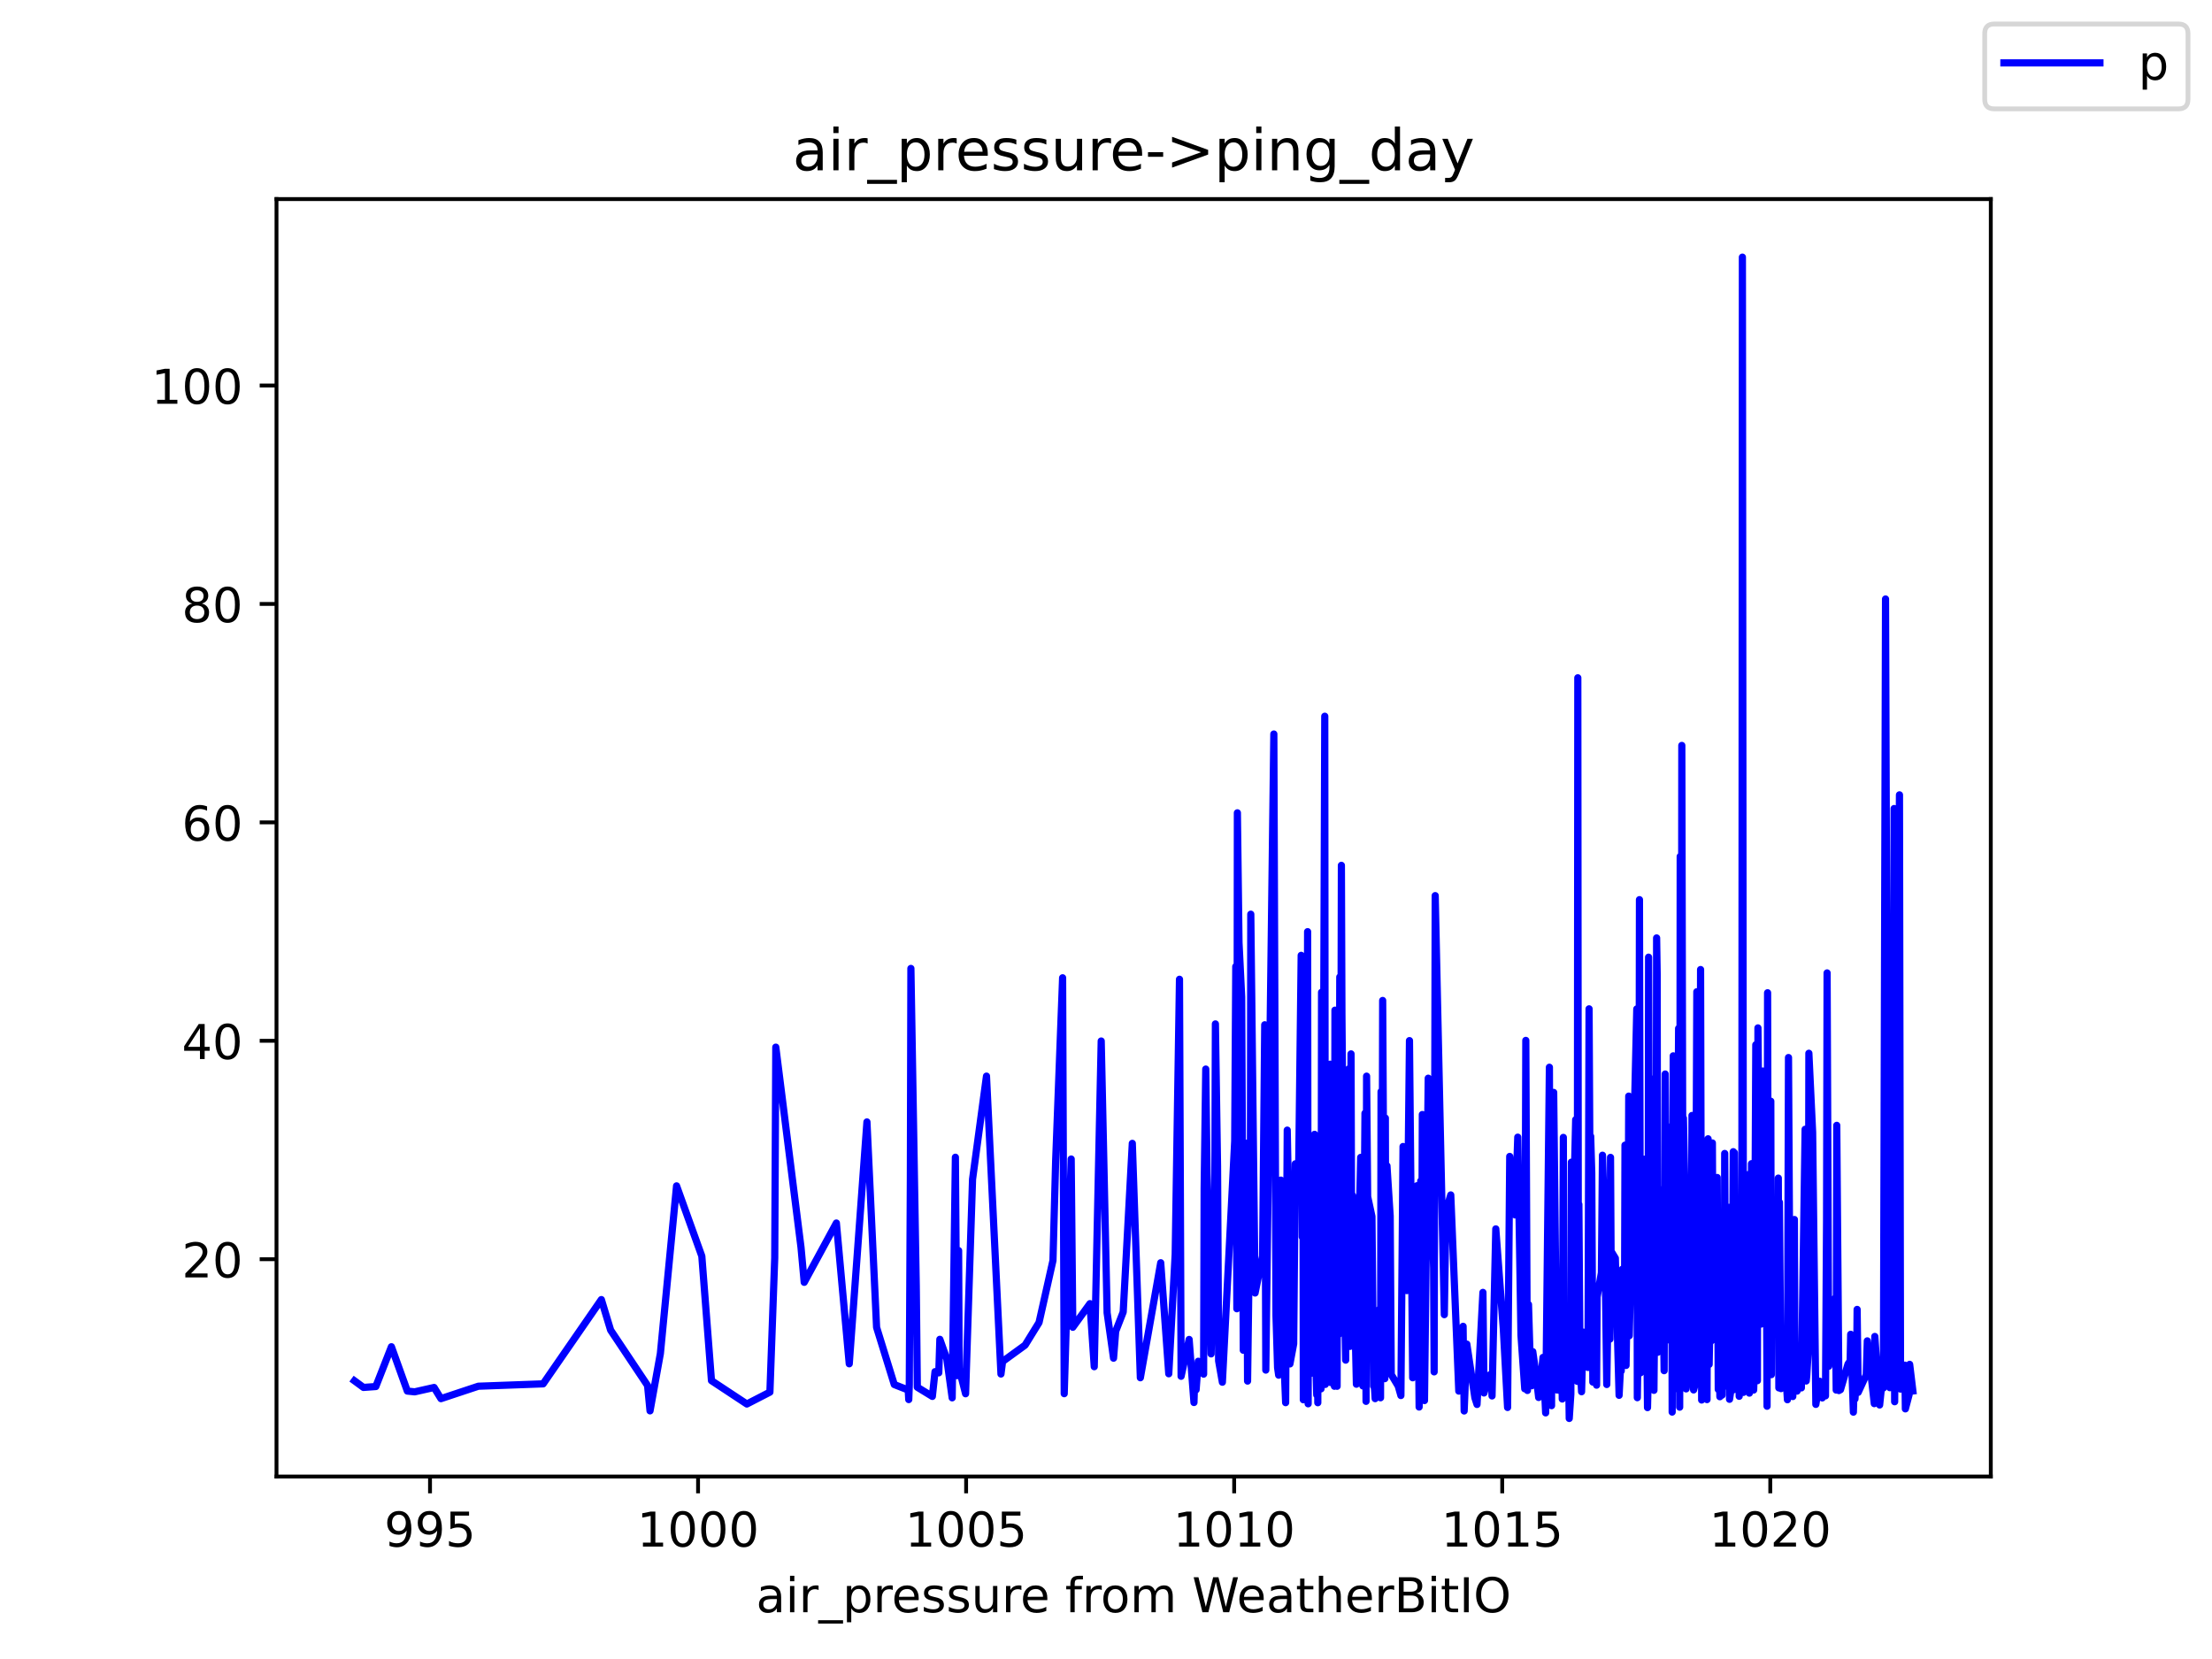 <?xml version="1.0" encoding="utf-8" standalone="no"?>
<!DOCTYPE svg PUBLIC "-//W3C//DTD SVG 1.1//EN"
  "http://www.w3.org/Graphics/SVG/1.1/DTD/svg11.dtd">
<!-- Created with matplotlib (https://matplotlib.org/) -->
<svg height="345.6pt" version="1.1" viewBox="0 0 460.8 345.6" width="460.8pt" xmlns="http://www.w3.org/2000/svg" xmlns:xlink="http://www.w3.org/1999/xlink">
 <defs>
  <style type="text/css">*{stroke-linecap:butt;stroke-linejoin:round;}</style>
 </defs>
 <g id="figure_1">
  <g id="patch_1">
   <path d="M 0 345.6 
L 460.8 345.6 
L 460.8 0 
L 0 0 
z
" style="fill:#ffffff;"/>
  </g>
  <g id="axes_1">
   <g id="patch_2">
    <path d="M 57.6 307.584 
L 414.72 307.584 
L 414.72 41.472 
L 57.6 41.472 
z
" style="fill:#ffffff;"/>
   </g>
   <g id="matplotlib.axis_1">
    <g id="xtick_1">
     <g id="line2d_1">
      <defs>
       <path d="M 0 0 
L 0 3.5 
" id="m43bdceee87" style="stroke:#000000;stroke-width:0.8;"/>
      </defs>
      <g>
       <use style="stroke:#000000;stroke-width:0.8;" x="89.58" xlink:href="#m43bdceee87" y="307.584"/>
      </g>
     </g>
     <g id="text_1">
      <!-- 995 -->
      <g transform="translate(80.036 322.182)scale(0.1 -0.1)">
       <defs>
        <path d="M 10.984 1.516 
L 10.984 10.5 
Q 14.703 8.734 18.5 7.812 
Q 22.312 6.891 25.984 6.891 
Q 35.75 6.891 40.891 13.453 
Q 46.047 20.016 46.781 33.406 
Q 43.953 29.203 39.594 26.953 
Q 35.25 24.703 29.984 24.703 
Q 19.047 24.703 12.672 31.312 
Q 6.297 37.938 6.297 49.422 
Q 6.297 60.641 12.938 67.422 
Q 19.578 74.219 30.609 74.219 
Q 43.266 74.219 49.922 64.516 
Q 56.594 54.828 56.594 36.375 
Q 56.594 19.141 48.406 8.859 
Q 40.234 -1.422 26.422 -1.422 
Q 22.703 -1.422 18.891 -0.688 
Q 15.094 0.047 10.984 1.516 
z
M 30.609 32.422 
Q 37.25 32.422 41.125 36.953 
Q 45.016 41.5 45.016 49.422 
Q 45.016 57.281 41.125 61.844 
Q 37.25 66.406 30.609 66.406 
Q 23.969 66.406 20.094 61.844 
Q 16.219 57.281 16.219 49.422 
Q 16.219 41.5 20.094 36.953 
Q 23.969 32.422 30.609 32.422 
z
" id="DejaVuSans-57"/>
        <path d="M 10.797 72.906 
L 49.516 72.906 
L 49.516 64.594 
L 19.828 64.594 
L 19.828 46.734 
Q 21.969 47.469 24.109 47.828 
Q 26.266 48.188 28.422 48.188 
Q 40.625 48.188 47.75 41.5 
Q 54.891 34.812 54.891 23.391 
Q 54.891 11.625 47.562 5.094 
Q 40.234 -1.422 26.906 -1.422 
Q 22.312 -1.422 17.547 -0.641 
Q 12.797 0.141 7.719 1.703 
L 7.719 11.625 
Q 12.109 9.234 16.797 8.062 
Q 21.484 6.891 26.703 6.891 
Q 35.156 6.891 40.078 11.328 
Q 45.016 15.766 45.016 23.391 
Q 45.016 31 40.078 35.438 
Q 35.156 39.891 26.703 39.891 
Q 22.75 39.891 18.812 39.016 
Q 14.891 38.141 10.797 36.281 
z
" id="DejaVuSans-53"/>
       </defs>
       <use xlink:href="#DejaVuSans-57"/>
       <use x="63.623" xlink:href="#DejaVuSans-57"/>
       <use x="127.246" xlink:href="#DejaVuSans-53"/>
      </g>
     </g>
    </g>
    <g id="xtick_2">
     <g id="line2d_2">
      <g>
       <use style="stroke:#000000;stroke-width:0.8;" x="145.42" xlink:href="#m43bdceee87" y="307.584"/>
      </g>
     </g>
     <g id="text_2">
      <!-- 1000 -->
      <g transform="translate(132.695 322.182)scale(0.1 -0.1)">
       <defs>
        <path d="M 12.406 8.297 
L 28.516 8.297 
L 28.516 63.922 
L 10.984 60.406 
L 10.984 69.391 
L 28.422 72.906 
L 38.281 72.906 
L 38.281 8.297 
L 54.391 8.297 
L 54.391 0 
L 12.406 0 
z
" id="DejaVuSans-49"/>
        <path d="M 31.781 66.406 
Q 24.172 66.406 20.328 58.906 
Q 16.5 51.422 16.5 36.375 
Q 16.5 21.391 20.328 13.891 
Q 24.172 6.391 31.781 6.391 
Q 39.453 6.391 43.281 13.891 
Q 47.125 21.391 47.125 36.375 
Q 47.125 51.422 43.281 58.906 
Q 39.453 66.406 31.781 66.406 
z
M 31.781 74.219 
Q 44.047 74.219 50.516 64.516 
Q 56.984 54.828 56.984 36.375 
Q 56.984 17.969 50.516 8.266 
Q 44.047 -1.422 31.781 -1.422 
Q 19.531 -1.422 13.062 8.266 
Q 6.594 17.969 6.594 36.375 
Q 6.594 54.828 13.062 64.516 
Q 19.531 74.219 31.781 74.219 
z
" id="DejaVuSans-48"/>
       </defs>
       <use xlink:href="#DejaVuSans-49"/>
       <use x="63.623" xlink:href="#DejaVuSans-48"/>
       <use x="127.246" xlink:href="#DejaVuSans-48"/>
       <use x="190.869" xlink:href="#DejaVuSans-48"/>
      </g>
     </g>
    </g>
    <g id="xtick_3">
     <g id="line2d_3">
      <g>
       <use style="stroke:#000000;stroke-width:0.8;" x="201.26" xlink:href="#m43bdceee87" y="307.584"/>
      </g>
     </g>
     <g id="text_3">
      <!-- 1005 -->
      <g transform="translate(188.535 322.182)scale(0.1 -0.1)">
       <use xlink:href="#DejaVuSans-49"/>
       <use x="63.623" xlink:href="#DejaVuSans-48"/>
       <use x="127.246" xlink:href="#DejaVuSans-48"/>
       <use x="190.869" xlink:href="#DejaVuSans-53"/>
      </g>
     </g>
    </g>
    <g id="xtick_4">
     <g id="line2d_4">
      <g>
       <use style="stroke:#000000;stroke-width:0.8;" x="257.1" xlink:href="#m43bdceee87" y="307.584"/>
      </g>
     </g>
     <g id="text_4">
      <!-- 1010 -->
      <g transform="translate(244.375 322.182)scale(0.1 -0.1)">
       <use xlink:href="#DejaVuSans-49"/>
       <use x="63.623" xlink:href="#DejaVuSans-48"/>
       <use x="127.246" xlink:href="#DejaVuSans-49"/>
       <use x="190.869" xlink:href="#DejaVuSans-48"/>
      </g>
     </g>
    </g>
    <g id="xtick_5">
     <g id="line2d_5">
      <g>
       <use style="stroke:#000000;stroke-width:0.8;" x="312.94" xlink:href="#m43bdceee87" y="307.584"/>
      </g>
     </g>
     <g id="text_5">
      <!-- 1015 -->
      <g transform="translate(300.215 322.182)scale(0.1 -0.1)">
       <use xlink:href="#DejaVuSans-49"/>
       <use x="63.623" xlink:href="#DejaVuSans-48"/>
       <use x="127.246" xlink:href="#DejaVuSans-49"/>
       <use x="190.869" xlink:href="#DejaVuSans-53"/>
      </g>
     </g>
    </g>
    <g id="xtick_6">
     <g id="line2d_6">
      <g>
       <use style="stroke:#000000;stroke-width:0.8;" x="368.78" xlink:href="#m43bdceee87" y="307.584"/>
      </g>
     </g>
     <g id="text_6">
      <!-- 1020 -->
      <g transform="translate(356.055 322.182)scale(0.1 -0.1)">
       <defs>
        <path d="M 19.188 8.297 
L 53.609 8.297 
L 53.609 0 
L 7.328 0 
L 7.328 8.297 
Q 12.938 14.109 22.625 23.891 
Q 32.328 33.688 34.812 36.531 
Q 39.547 41.844 41.422 45.531 
Q 43.312 49.219 43.312 52.781 
Q 43.312 58.594 39.234 62.25 
Q 35.156 65.922 28.609 65.922 
Q 23.969 65.922 18.812 64.312 
Q 13.672 62.703 7.812 59.422 
L 7.812 69.391 
Q 13.766 71.781 18.938 73 
Q 24.125 74.219 28.422 74.219 
Q 39.75 74.219 46.484 68.547 
Q 53.219 62.891 53.219 53.422 
Q 53.219 48.922 51.531 44.891 
Q 49.859 40.875 45.406 35.406 
Q 44.188 33.984 37.641 27.219 
Q 31.109 20.453 19.188 8.297 
z
" id="DejaVuSans-50"/>
       </defs>
       <use xlink:href="#DejaVuSans-49"/>
       <use x="63.623" xlink:href="#DejaVuSans-48"/>
       <use x="127.246" xlink:href="#DejaVuSans-50"/>
       <use x="190.869" xlink:href="#DejaVuSans-48"/>
      </g>
     </g>
    </g>
    <g id="text_7">
     <!-- air_pressure from WeatherBitIO -->
     <g transform="translate(157.507 335.861)scale(0.1 -0.1)">
      <defs>
       <path d="M 34.281 27.484 
Q 23.391 27.484 19.188 25 
Q 14.984 22.516 14.984 16.5 
Q 14.984 11.719 18.141 8.906 
Q 21.297 6.109 26.703 6.109 
Q 34.188 6.109 38.703 11.406 
Q 43.219 16.703 43.219 25.484 
L 43.219 27.484 
z
M 52.203 31.203 
L 52.203 0 
L 43.219 0 
L 43.219 8.297 
Q 40.141 3.328 35.547 0.953 
Q 30.953 -1.422 24.312 -1.422 
Q 15.922 -1.422 10.953 3.297 
Q 6 8.016 6 15.922 
Q 6 25.141 12.172 29.828 
Q 18.359 34.516 30.609 34.516 
L 43.219 34.516 
L 43.219 35.406 
Q 43.219 41.609 39.141 45 
Q 35.062 48.391 27.688 48.391 
Q 23 48.391 18.547 47.266 
Q 14.109 46.141 10.016 43.891 
L 10.016 52.203 
Q 14.938 54.109 19.578 55.047 
Q 24.219 56 28.609 56 
Q 40.484 56 46.344 49.844 
Q 52.203 43.703 52.203 31.203 
z
" id="DejaVuSans-97"/>
       <path d="M 9.422 54.688 
L 18.406 54.688 
L 18.406 0 
L 9.422 0 
z
M 9.422 75.984 
L 18.406 75.984 
L 18.406 64.594 
L 9.422 64.594 
z
" id="DejaVuSans-105"/>
       <path d="M 41.109 46.297 
Q 39.594 47.172 37.812 47.578 
Q 36.031 48 33.891 48 
Q 26.266 48 22.188 43.047 
Q 18.109 38.094 18.109 28.812 
L 18.109 0 
L 9.078 0 
L 9.078 54.688 
L 18.109 54.688 
L 18.109 46.188 
Q 20.953 51.172 25.484 53.578 
Q 30.031 56 36.531 56 
Q 37.453 56 38.578 55.875 
Q 39.703 55.766 41.062 55.516 
z
" id="DejaVuSans-114"/>
       <path d="M 50.984 -16.609 
L 50.984 -23.578 
L -0.984 -23.578 
L -0.984 -16.609 
z
" id="DejaVuSans-95"/>
       <path d="M 18.109 8.203 
L 18.109 -20.797 
L 9.078 -20.797 
L 9.078 54.688 
L 18.109 54.688 
L 18.109 46.391 
Q 20.953 51.266 25.266 53.625 
Q 29.594 56 35.594 56 
Q 45.562 56 51.781 48.094 
Q 58.016 40.188 58.016 27.297 
Q 58.016 14.406 51.781 6.484 
Q 45.562 -1.422 35.594 -1.422 
Q 29.594 -1.422 25.266 0.953 
Q 20.953 3.328 18.109 8.203 
z
M 48.688 27.297 
Q 48.688 37.203 44.609 42.844 
Q 40.531 48.484 33.406 48.484 
Q 26.266 48.484 22.188 42.844 
Q 18.109 37.203 18.109 27.297 
Q 18.109 17.391 22.188 11.75 
Q 26.266 6.109 33.406 6.109 
Q 40.531 6.109 44.609 11.75 
Q 48.688 17.391 48.688 27.297 
z
" id="DejaVuSans-112"/>
       <path d="M 56.203 29.594 
L 56.203 25.203 
L 14.891 25.203 
Q 15.484 15.922 20.484 11.062 
Q 25.484 6.203 34.422 6.203 
Q 39.594 6.203 44.453 7.469 
Q 49.312 8.734 54.109 11.281 
L 54.109 2.781 
Q 49.266 0.734 44.188 -0.344 
Q 39.109 -1.422 33.891 -1.422 
Q 20.797 -1.422 13.156 6.188 
Q 5.516 13.812 5.516 26.812 
Q 5.516 40.234 12.766 48.109 
Q 20.016 56 32.328 56 
Q 43.359 56 49.781 48.891 
Q 56.203 41.797 56.203 29.594 
z
M 47.219 32.234 
Q 47.125 39.594 43.094 43.984 
Q 39.062 48.391 32.422 48.391 
Q 24.906 48.391 20.391 44.141 
Q 15.875 39.891 15.188 32.172 
z
" id="DejaVuSans-101"/>
       <path d="M 44.281 53.078 
L 44.281 44.578 
Q 40.484 46.531 36.375 47.5 
Q 32.281 48.484 27.875 48.484 
Q 21.188 48.484 17.844 46.438 
Q 14.5 44.391 14.5 40.281 
Q 14.5 37.156 16.891 35.375 
Q 19.281 33.594 26.516 31.984 
L 29.594 31.297 
Q 39.156 29.25 43.188 25.516 
Q 47.219 21.781 47.219 15.094 
Q 47.219 7.469 41.188 3.016 
Q 35.156 -1.422 24.609 -1.422 
Q 20.219 -1.422 15.453 -0.562 
Q 10.688 0.297 5.422 2 
L 5.422 11.281 
Q 10.406 8.688 15.234 7.391 
Q 20.062 6.109 24.812 6.109 
Q 31.156 6.109 34.562 8.281 
Q 37.984 10.453 37.984 14.406 
Q 37.984 18.062 35.516 20.016 
Q 33.062 21.969 24.703 23.781 
L 21.578 24.516 
Q 13.234 26.266 9.516 29.906 
Q 5.812 33.547 5.812 39.891 
Q 5.812 47.609 11.281 51.797 
Q 16.75 56 26.812 56 
Q 31.781 56 36.172 55.266 
Q 40.578 54.547 44.281 53.078 
z
" id="DejaVuSans-115"/>
       <path d="M 8.5 21.578 
L 8.5 54.688 
L 17.484 54.688 
L 17.484 21.922 
Q 17.484 14.156 20.5 10.266 
Q 23.531 6.391 29.594 6.391 
Q 36.859 6.391 41.078 11.031 
Q 45.312 15.672 45.312 23.688 
L 45.312 54.688 
L 54.297 54.688 
L 54.297 0 
L 45.312 0 
L 45.312 8.406 
Q 42.047 3.422 37.719 1 
Q 33.406 -1.422 27.688 -1.422 
Q 18.266 -1.422 13.375 4.438 
Q 8.5 10.297 8.5 21.578 
z
M 31.109 56 
z
" id="DejaVuSans-117"/>
       <path id="DejaVuSans-32"/>
       <path d="M 37.109 75.984 
L 37.109 68.5 
L 28.516 68.5 
Q 23.688 68.5 21.797 66.547 
Q 19.922 64.594 19.922 59.516 
L 19.922 54.688 
L 34.719 54.688 
L 34.719 47.703 
L 19.922 47.703 
L 19.922 0 
L 10.891 0 
L 10.891 47.703 
L 2.297 47.703 
L 2.297 54.688 
L 10.891 54.688 
L 10.891 58.5 
Q 10.891 67.625 15.141 71.797 
Q 19.391 75.984 28.609 75.984 
z
" id="DejaVuSans-102"/>
       <path d="M 30.609 48.391 
Q 23.391 48.391 19.188 42.75 
Q 14.984 37.109 14.984 27.297 
Q 14.984 17.484 19.156 11.844 
Q 23.344 6.203 30.609 6.203 
Q 37.797 6.203 41.984 11.859 
Q 46.188 17.531 46.188 27.297 
Q 46.188 37.016 41.984 42.703 
Q 37.797 48.391 30.609 48.391 
z
M 30.609 56 
Q 42.328 56 49.016 48.375 
Q 55.719 40.766 55.719 27.297 
Q 55.719 13.875 49.016 6.219 
Q 42.328 -1.422 30.609 -1.422 
Q 18.844 -1.422 12.172 6.219 
Q 5.516 13.875 5.516 27.297 
Q 5.516 40.766 12.172 48.375 
Q 18.844 56 30.609 56 
z
" id="DejaVuSans-111"/>
       <path d="M 52 44.188 
Q 55.375 50.25 60.062 53.125 
Q 64.75 56 71.094 56 
Q 79.641 56 84.281 50.016 
Q 88.922 44.047 88.922 33.016 
L 88.922 0 
L 79.891 0 
L 79.891 32.719 
Q 79.891 40.578 77.094 44.375 
Q 74.312 48.188 68.609 48.188 
Q 61.625 48.188 57.562 43.547 
Q 53.516 38.922 53.516 30.906 
L 53.516 0 
L 44.484 0 
L 44.484 32.719 
Q 44.484 40.625 41.703 44.406 
Q 38.922 48.188 33.109 48.188 
Q 26.219 48.188 22.156 43.531 
Q 18.109 38.875 18.109 30.906 
L 18.109 0 
L 9.078 0 
L 9.078 54.688 
L 18.109 54.688 
L 18.109 46.188 
Q 21.188 51.219 25.484 53.609 
Q 29.781 56 35.688 56 
Q 41.656 56 45.828 52.969 
Q 50 49.953 52 44.188 
z
" id="DejaVuSans-109"/>
       <path d="M 3.328 72.906 
L 13.281 72.906 
L 28.609 11.281 
L 43.891 72.906 
L 54.984 72.906 
L 70.312 11.281 
L 85.594 72.906 
L 95.609 72.906 
L 77.297 0 
L 64.891 0 
L 49.516 63.281 
L 33.984 0 
L 21.578 0 
z
" id="DejaVuSans-87"/>
       <path d="M 18.312 70.219 
L 18.312 54.688 
L 36.812 54.688 
L 36.812 47.703 
L 18.312 47.703 
L 18.312 18.016 
Q 18.312 11.328 20.141 9.422 
Q 21.969 7.516 27.594 7.516 
L 36.812 7.516 
L 36.812 0 
L 27.594 0 
Q 17.188 0 13.234 3.875 
Q 9.281 7.766 9.281 18.016 
L 9.281 47.703 
L 2.688 47.703 
L 2.688 54.688 
L 9.281 54.688 
L 9.281 70.219 
z
" id="DejaVuSans-116"/>
       <path d="M 54.891 33.016 
L 54.891 0 
L 45.906 0 
L 45.906 32.719 
Q 45.906 40.484 42.875 44.328 
Q 39.844 48.188 33.797 48.188 
Q 26.516 48.188 22.312 43.547 
Q 18.109 38.922 18.109 30.906 
L 18.109 0 
L 9.078 0 
L 9.078 75.984 
L 18.109 75.984 
L 18.109 46.188 
Q 21.344 51.125 25.703 53.562 
Q 30.078 56 35.797 56 
Q 45.219 56 50.047 50.172 
Q 54.891 44.344 54.891 33.016 
z
" id="DejaVuSans-104"/>
       <path d="M 19.672 34.812 
L 19.672 8.109 
L 35.5 8.109 
Q 43.453 8.109 47.281 11.406 
Q 51.125 14.703 51.125 21.484 
Q 51.125 28.328 47.281 31.562 
Q 43.453 34.812 35.5 34.812 
z
M 19.672 64.797 
L 19.672 42.828 
L 34.281 42.828 
Q 41.5 42.828 45.031 45.531 
Q 48.578 48.25 48.578 53.812 
Q 48.578 59.328 45.031 62.062 
Q 41.5 64.797 34.281 64.797 
z
M 9.812 72.906 
L 35.016 72.906 
Q 46.297 72.906 52.391 68.219 
Q 58.5 63.531 58.5 54.891 
Q 58.5 48.188 55.375 44.234 
Q 52.25 40.281 46.188 39.312 
Q 53.469 37.75 57.5 32.781 
Q 61.531 27.828 61.531 20.406 
Q 61.531 10.641 54.891 5.312 
Q 48.25 0 35.984 0 
L 9.812 0 
z
" id="DejaVuSans-66"/>
       <path d="M 9.812 72.906 
L 19.672 72.906 
L 19.672 0 
L 9.812 0 
z
" id="DejaVuSans-73"/>
       <path d="M 39.406 66.219 
Q 28.656 66.219 22.328 58.203 
Q 16.016 50.203 16.016 36.375 
Q 16.016 22.609 22.328 14.594 
Q 28.656 6.594 39.406 6.594 
Q 50.141 6.594 56.422 14.594 
Q 62.703 22.609 62.703 36.375 
Q 62.703 50.203 56.422 58.203 
Q 50.141 66.219 39.406 66.219 
z
M 39.406 74.219 
Q 54.734 74.219 63.906 63.938 
Q 73.094 53.656 73.094 36.375 
Q 73.094 19.141 63.906 8.859 
Q 54.734 -1.422 39.406 -1.422 
Q 24.031 -1.422 14.812 8.828 
Q 5.609 19.094 5.609 36.375 
Q 5.609 53.656 14.812 63.938 
Q 24.031 74.219 39.406 74.219 
z
" id="DejaVuSans-79"/>
      </defs>
      <use xlink:href="#DejaVuSans-97"/>
      <use x="61.279" xlink:href="#DejaVuSans-105"/>
      <use x="89.062" xlink:href="#DejaVuSans-114"/>
      <use x="130.176" xlink:href="#DejaVuSans-95"/>
      <use x="180.176" xlink:href="#DejaVuSans-112"/>
      <use x="243.652" xlink:href="#DejaVuSans-114"/>
      <use x="282.516" xlink:href="#DejaVuSans-101"/>
      <use x="344.039" xlink:href="#DejaVuSans-115"/>
      <use x="396.139" xlink:href="#DejaVuSans-115"/>
      <use x="448.238" xlink:href="#DejaVuSans-117"/>
      <use x="511.617" xlink:href="#DejaVuSans-114"/>
      <use x="550.48" xlink:href="#DejaVuSans-101"/>
      <use x="612.004" xlink:href="#DejaVuSans-32"/>
      <use x="643.791" xlink:href="#DejaVuSans-102"/>
      <use x="678.996" xlink:href="#DejaVuSans-114"/>
      <use x="717.859" xlink:href="#DejaVuSans-111"/>
      <use x="779.041" xlink:href="#DejaVuSans-109"/>
      <use x="876.453" xlink:href="#DejaVuSans-32"/>
      <use x="908.24" xlink:href="#DejaVuSans-87"/>
      <use x="1001.242" xlink:href="#DejaVuSans-101"/>
      <use x="1062.766" xlink:href="#DejaVuSans-97"/>
      <use x="1124.045" xlink:href="#DejaVuSans-116"/>
      <use x="1163.254" xlink:href="#DejaVuSans-104"/>
      <use x="1226.633" xlink:href="#DejaVuSans-101"/>
      <use x="1288.156" xlink:href="#DejaVuSans-114"/>
      <use x="1329.27" xlink:href="#DejaVuSans-66"/>
      <use x="1397.873" xlink:href="#DejaVuSans-105"/>
      <use x="1425.656" xlink:href="#DejaVuSans-116"/>
      <use x="1464.865" xlink:href="#DejaVuSans-73"/>
      <use x="1494.357" xlink:href="#DejaVuSans-79"/>
     </g>
    </g>
   </g>
   <g id="matplotlib.axis_2">
    <g id="ytick_1">
     <g id="line2d_7">
      <defs>
       <path d="M 0 0 
L -3.5 0 
" id="m31ffa8f959" style="stroke:#000000;stroke-width:0.8;"/>
      </defs>
      <g>
       <use style="stroke:#000000;stroke-width:0.8;" x="57.6" xlink:href="#m31ffa8f959" y="262.314"/>
      </g>
     </g>
     <g id="text_8">
      <!-- 20 -->
      <g transform="translate(37.875 266.113)scale(0.1 -0.1)">
       <use xlink:href="#DejaVuSans-50"/>
       <use x="63.623" xlink:href="#DejaVuSans-48"/>
      </g>
     </g>
    </g>
    <g id="ytick_2">
     <g id="line2d_8">
      <g>
       <use style="stroke:#000000;stroke-width:0.8;" x="57.6" xlink:href="#m31ffa8f959" y="216.814"/>
      </g>
     </g>
     <g id="text_9">
      <!-- 40 -->
      <g transform="translate(37.875 220.613)scale(0.1 -0.1)">
       <defs>
        <path d="M 37.797 64.312 
L 12.891 25.391 
L 37.797 25.391 
z
M 35.203 72.906 
L 47.609 72.906 
L 47.609 25.391 
L 58.016 25.391 
L 58.016 17.188 
L 47.609 17.188 
L 47.609 0 
L 37.797 0 
L 37.797 17.188 
L 4.891 17.188 
L 4.891 26.703 
z
" id="DejaVuSans-52"/>
       </defs>
       <use xlink:href="#DejaVuSans-52"/>
       <use x="63.623" xlink:href="#DejaVuSans-48"/>
      </g>
     </g>
    </g>
    <g id="ytick_3">
     <g id="line2d_9">
      <g>
       <use style="stroke:#000000;stroke-width:0.8;" x="57.6" xlink:href="#m31ffa8f959" y="171.313"/>
      </g>
     </g>
     <g id="text_10">
      <!-- 60 -->
      <g transform="translate(37.875 175.113)scale(0.1 -0.1)">
       <defs>
        <path d="M 33.016 40.375 
Q 26.375 40.375 22.484 35.828 
Q 18.609 31.297 18.609 23.391 
Q 18.609 15.531 22.484 10.953 
Q 26.375 6.391 33.016 6.391 
Q 39.656 6.391 43.531 10.953 
Q 47.406 15.531 47.406 23.391 
Q 47.406 31.297 43.531 35.828 
Q 39.656 40.375 33.016 40.375 
z
M 52.594 71.297 
L 52.594 62.312 
Q 48.875 64.062 45.094 64.984 
Q 41.312 65.922 37.594 65.922 
Q 27.828 65.922 22.672 59.328 
Q 17.531 52.734 16.797 39.406 
Q 19.672 43.656 24.016 45.922 
Q 28.375 48.188 33.594 48.188 
Q 44.578 48.188 50.953 41.516 
Q 57.328 34.859 57.328 23.391 
Q 57.328 12.156 50.688 5.359 
Q 44.047 -1.422 33.016 -1.422 
Q 20.359 -1.422 13.672 8.266 
Q 6.984 17.969 6.984 36.375 
Q 6.984 53.656 15.188 63.938 
Q 23.391 74.219 37.203 74.219 
Q 40.922 74.219 44.703 73.484 
Q 48.484 72.75 52.594 71.297 
z
" id="DejaVuSans-54"/>
       </defs>
       <use xlink:href="#DejaVuSans-54"/>
       <use x="63.623" xlink:href="#DejaVuSans-48"/>
      </g>
     </g>
    </g>
    <g id="ytick_4">
     <g id="line2d_10">
      <g>
       <use style="stroke:#000000;stroke-width:0.8;" x="57.6" xlink:href="#m31ffa8f959" y="125.813"/>
      </g>
     </g>
     <g id="text_11">
      <!-- 80 -->
      <g transform="translate(37.875 129.612)scale(0.1 -0.1)">
       <defs>
        <path d="M 31.781 34.625 
Q 24.75 34.625 20.719 30.859 
Q 16.703 27.094 16.703 20.516 
Q 16.703 13.922 20.719 10.156 
Q 24.75 6.391 31.781 6.391 
Q 38.812 6.391 42.859 10.172 
Q 46.922 13.969 46.922 20.516 
Q 46.922 27.094 42.891 30.859 
Q 38.875 34.625 31.781 34.625 
z
M 21.922 38.812 
Q 15.578 40.375 12.031 44.719 
Q 8.5 49.078 8.5 55.328 
Q 8.5 64.062 14.719 69.141 
Q 20.953 74.219 31.781 74.219 
Q 42.672 74.219 48.875 69.141 
Q 55.078 64.062 55.078 55.328 
Q 55.078 49.078 51.531 44.719 
Q 48 40.375 41.703 38.812 
Q 48.828 37.156 52.797 32.312 
Q 56.781 27.484 56.781 20.516 
Q 56.781 9.906 50.312 4.234 
Q 43.844 -1.422 31.781 -1.422 
Q 19.734 -1.422 13.25 4.234 
Q 6.781 9.906 6.781 20.516 
Q 6.781 27.484 10.781 32.312 
Q 14.797 37.156 21.922 38.812 
z
M 18.312 54.391 
Q 18.312 48.734 21.844 45.562 
Q 25.391 42.391 31.781 42.391 
Q 38.141 42.391 41.719 45.562 
Q 45.312 48.734 45.312 54.391 
Q 45.312 60.062 41.719 63.234 
Q 38.141 66.406 31.781 66.406 
Q 25.391 66.406 21.844 63.234 
Q 18.312 60.062 18.312 54.391 
z
" id="DejaVuSans-56"/>
       </defs>
       <use xlink:href="#DejaVuSans-56"/>
       <use x="63.623" xlink:href="#DejaVuSans-48"/>
      </g>
     </g>
    </g>
    <g id="ytick_5">
     <g id="line2d_11">
      <g>
       <use style="stroke:#000000;stroke-width:0.8;" x="57.6" xlink:href="#m31ffa8f959" y="80.313"/>
      </g>
     </g>
     <g id="text_12">
      <!-- 100 -->
      <g transform="translate(31.512 84.112)scale(0.1 -0.1)">
       <use xlink:href="#DejaVuSans-49"/>
       <use x="63.623" xlink:href="#DejaVuSans-48"/>
       <use x="127.246" xlink:href="#DejaVuSans-48"/>
      </g>
     </g>
    </g>
   </g>
   <g id="line2d_12">
    <path clip-path="url(#p9a9dd5bb71)" d="M 73.833 287.639 
L 75.72 289.027 
L 78.289 288.84 
L 81.539 280.55 
L 84.856 289.787 
L 86.386 289.944 
L 90.428 289.036 
L 91.858 291.363 
L 99.653 288.774 
L 113.144 288.281 
L 125.273 270.727 
L 127.205 277.092 
L 134.899 288.627 
L 135.413 293.907 
L 137.569 281.959 
L 140.941 247.039 
L 146.202 261.681 
L 148.212 287.612 
L 155.583 292.48 
L 160.385 290.005 
L 161.39 262.029 
L 161.613 218.14 
L 166.862 259.836 
L 167.532 267.13 
L 174.233 254.779 
L 176.914 284.104 
L 180.599 233.719 
L 182.609 276.512 
L 186.295 288.426 
L 189.198 289.566 
L 189.31 291.555 
L 189.422 288.456 
L 189.645 245.524 
L 189.757 201.744 
L 190.874 267.881 
L 191.097 288.986 
L 194.224 290.899 
L 194.782 285.737 
L 195.564 285.985 
L 195.788 279.003 
L 197.239 283.096 
L 198.356 291.193 
L 199.026 241.077 
L 199.361 286.57 
L 199.696 260.517 
L 199.808 285.098 
L 201.148 290.346 
L 202.6 245.663 
L 205.504 224.176 
L 208.519 286.233 
L 208.854 283.631 
L 213.545 280.218 
L 216.448 275.509 
L 219.352 262.578 
L 219.911 241.846 
L 221.362 203.694 
L 221.697 290.328 
L 223.149 241.447 
L 223.484 276.496 
L 227.058 271.571 
L 227.952 284.709 
L 229.403 216.861 
L 230.632 273.484 
L 231.972 282.934 
L 232.419 277.329 
L 233.982 273.316 
L 235.881 238.181 
L 237.556 287.009 
L 241.8 263.053 
L 243.475 286.183 
L 244.815 261.242 
L 245.709 204.001 
L 246.044 286.706 
L 247.719 279.031 
L 248.724 292.169 
L 248.947 284.777 
L 249.171 289.507 
L 249.617 283.578 
L 250.734 286.258 
L 250.846 247.69 
L 251.181 222.708 
L 251.851 275.331 
L 252.186 277.304 
L 252.298 282.043 
L 253.08 244.373 
L 253.191 213.301 
L 253.638 243.049 
L 253.861 283.49 
L 254.643 287.942 
L 257.212 237.687 
L 257.435 201.337 
L 257.658 272.636 
L 257.77 169.325 
L 258.105 196.334 
L 258.664 207.645 
L 258.999 281.281 
L 259.222 240.995 
L 259.669 238.144 
L 259.892 287.705 
L 260.227 262.505 
L 260.339 242.191 
L 260.45 268.09 
L 260.562 190.444 
L 261.456 269.355 
L 263.019 261.663 
L 263.466 213.481 
L 263.689 285.414 
L 265.364 152.911 
L 265.811 274.076 
L 266.146 284.914 
L 266.37 286.472 
L 266.816 245.838 
L 267.598 286.734 
L 267.821 292.198 
L 268.156 235.425 
L 268.491 253.189 
L 268.715 284.129 
L 269.497 279.934 
L 269.832 242.448 
L 270.502 246.425 
L 271.06 199.018 
L 271.283 257.668 
L 271.395 215.694 
L 271.507 291.595 
L 271.618 269.605 
L 271.954 282.052 
L 272.289 246.141 
L 272.4 194.084 
L 272.512 292.437 
L 272.624 239.311 
L 273.182 286.072 
L 273.629 266.354 
L 273.852 236.301 
L 274.075 282.805 
L 274.299 290.588 
L 274.41 256.767 
L 274.522 292.212 
L 274.634 242.869 
L 275.192 289.325 
L 275.304 206.71 
L 275.527 276.055 
L 275.974 149.205 
L 276.086 288.399 
L 276.421 279.117 
L 276.644 232.033 
L 276.867 245.861 
L 277.091 221.691 
L 277.202 288.005 
L 277.649 285.938 
L 277.984 288.781 
L 278.096 210.439 
L 278.543 288.786 
L 278.654 245.16 
L 278.878 277.968 
L 279.101 203.528 
L 279.213 274.333 
L 279.436 180.266 
L 279.548 211.135 
L 279.995 265.328 
L 280.33 283.339 
L 280.441 227.554 
L 280.665 278.717 
L 280.776 277.827 
L 281 222.658 
L 281.223 280.48 
L 281.446 219.544 
L 281.558 256.385 
L 281.781 249.05 
L 281.893 258.585 
L 282.563 288.356 
L 282.675 276.594 
L 283.457 241.104 
L 283.903 288.713 
L 284.35 231.917 
L 284.573 291.925 
L 284.685 224.182 
L 284.908 249.283 
L 285.802 253.407 
L 286.137 288.763 
L 286.249 287.98 
L 286.472 291.361 
L 286.584 291.17 
L 286.807 290.449 
L 287.365 272.738 
L 287.589 291.181 
L 287.7 227.404 
L 287.924 255.239 
L 288.035 208.417 
L 288.482 287.2 
L 288.594 232.909 
L 288.706 283.699 
L 288.929 242.86 
L 289.599 253.323 
L 289.822 286.34 
L 291.274 288.745 
L 291.833 290.717 
L 292.279 238.838 
L 293.061 268.852 
L 293.619 216.777 
L 294.29 287.018 
L 295.071 258.612 
L 295.183 247.008 
L 295.63 293.111 
L 295.741 286.051 
L 295.965 246.02 
L 296.076 290.931 
L 296.3 232.174 
L 296.747 291.764 
L 297.528 224.61 
L 298.645 264.202 
L 298.757 285.785 
L 298.98 186.576 
L 300.879 273.866 
L 301.214 252.281 
L 302.219 248.928 
L 303.894 289.789 
L 304.229 286.113 
L 304.788 276.298 
L 305.011 293.93 
L 305.569 280.009 
L 307.244 291.181 
L 307.691 292.574 
L 308.92 269.23 
L 309.143 290.18 
L 309.59 288.563 
L 310.372 286.395 
L 310.707 287.205 
L 310.818 290.801 
L 311.6 256.001 
L 313.164 276.803 
L 314.057 293.202 
L 314.504 240.906 
L 315.621 253.086 
L 316.179 236.891 
L 316.849 278.164 
L 317.631 289.311 
L 317.854 216.736 
L 318.189 289.662 
L 318.413 271.746 
L 318.859 286.524 
L 319.083 288.677 
L 319.306 281.569 
L 319.976 286.292 
L 320.534 291.122 
L 320.758 289.944 
L 321.428 282.778 
L 321.986 294.325 
L 322.768 222.328 
L 322.991 288.19 
L 323.215 292.829 
L 323.326 239.495 
L 323.661 227.568 
L 324.332 289.559 
L 324.555 288.722 
L 324.89 289.65 
L 325.337 281.237 
L 325.448 291.438 
L 325.672 236.941 
L 325.783 272.94 
L 326.23 287.635 
L 326.677 279.827 
L 326.9 295.488 
L 327.235 290.428 
L 327.347 242.107 
L 327.459 266.802 
L 328.24 233.253 
L 328.575 287.758 
L 328.687 141.199 
L 328.799 275.77 
L 328.91 250.893 
L 329.134 283.046 
L 329.469 289.921 
L 329.804 277.497 
L 330.809 284.866 
L 331.032 210.161 
L 331.256 250.802 
L 331.367 236.715 
L 331.591 244.264 
L 331.814 287.912 
L 332.149 285.298 
L 332.596 288.556 
L 332.708 270.199 
L 333.601 265.142 
L 333.824 240.651 
L 334.271 254.943 
L 334.718 288.417 
L 335.053 267.546 
L 335.388 278.967 
L 335.5 241.104 
L 335.611 260.639 
L 336.505 262.107 
L 337.286 290.672 
L 337.622 284.17 
L 337.733 285.596 
L 337.845 279.695 
L 337.957 264.402 
L 338.068 278.799 
L 338.18 266.3 
L 338.403 277.179 
L 338.515 238.558 
L 338.738 284.443 
L 339.185 256.431 
L 339.297 228.341 
L 339.408 278.259 
L 340.972 210.18 
L 341.084 291.163 
L 341.307 275.595 
L 341.419 253.999 
L 341.53 187.418 
L 341.754 285.976 
L 342.2 275.008 
L 342.424 241.477 
L 342.647 252.254 
L 342.759 283.692 
L 342.87 275.782 
L 343.094 281.945 
L 343.206 293.233 
L 343.317 288.395 
L 343.429 199.398 
L 343.652 276.369 
L 343.876 278.632 
L 343.987 228.084 
L 344.211 278.205 
L 344.546 289.63 
L 344.657 277.738 
L 344.881 224.499 
L 344.992 266.056 
L 345.104 195.39 
L 345.216 202.793 
L 345.327 281.706 
L 345.663 247.751 
L 345.774 279.747 
L 346.109 277.565 
L 346.556 276.865 
L 346.668 285.535 
L 346.891 223.739 
L 347.226 275.978 
L 347.561 279.115 
L 347.896 279.085 
L 348.231 234.606 
L 348.343 294.162 
L 348.566 219.953 
L 348.678 280.484 
L 348.901 240.526 
L 349.125 289.27 
L 349.348 272.581 
L 349.683 214.241 
L 349.906 293.14 
L 350.018 178.405 
L 350.241 280.293 
L 350.353 155.286 
L 350.576 255.12 
L 350.688 232.937 
L 351.023 250.245 
L 351.247 289.33 
L 351.358 254.656 
L 351.47 285.967 
L 351.805 280.416 
L 351.917 254.071 
L 352.14 278.89 
L 352.252 279.229 
L 352.475 232.37 
L 352.587 287.343 
L 352.81 289.548 
L 353.145 288.313 
L 353.48 206.603 
L 353.703 285.05 
L 353.927 286.809 
L 354.039 284.377 
L 354.262 201.974 
L 354.485 291.648 
L 354.597 266.939 
L 354.82 286.679 
L 355.044 289.532 
L 355.267 289.107 
L 355.49 244.56 
L 355.602 291.561 
L 355.825 237.232 
L 356.049 284.229 
L 356.384 265.155 
L 356.495 279.335 
L 356.607 271.503 
L 356.719 238.096 
L 356.831 262.742 
L 356.942 248.395 
L 357.612 279.206 
L 357.724 245.294 
L 357.947 289.443 
L 358.059 277.693 
L 358.282 290.963 
L 358.394 280.659 
L 358.506 288.21 
L 358.617 259.668 
L 358.729 290.642 
L 358.841 275.004 
L 358.952 276.933 
L 359.176 284.877 
L 359.287 240.287 
L 359.511 288.729 
L 360.181 251.503 
L 360.293 291.498 
L 360.516 290.001 
L 360.628 270.784 
L 360.851 279.581 
L 361.074 239.916 
L 361.186 289.491 
L 361.298 240.128 
L 361.633 282.655 
L 361.968 267.671 
L 362.191 270.838 
L 362.303 290.874 
L 362.75 277.777 
L 362.861 263.299 
L 362.973 53.568 
L 363.196 290.058 
L 363.531 264.375 
L 364.09 244.705 
L 364.425 290.215 
L 364.76 281.121 
L 364.872 242.419 
L 364.983 246.696 
L 365.318 289.573 
L 365.43 286.24 
L 365.765 217.646 
L 365.988 223.875 
L 366.1 287.623 
L 366.212 214.131 
L 366.77 275.309 
L 366.882 275.827 
L 366.993 275.224 
L 367.217 223.118 
L 367.44 226.749 
L 367.552 252.003 
L 367.999 266.32 
L 368.11 292.945 
L 368.222 206.81 
L 368.334 260.269 
L 368.892 229.404 
L 369.004 286.367 
L 369.115 261.711 
L 369.45 256.513 
L 370.344 264.138 
L 370.456 245.42 
L 370.567 289.125 
L 370.679 250.445 
L 371.014 289.273 
L 371.126 285.312 
L 371.461 285.535 
L 371.572 282.709 
L 372.019 286.263 
L 372.354 291.591 
L 372.577 220.303 
L 372.912 279.417 
L 373.136 258.91 
L 373.248 290.394 
L 373.471 290.924 
L 373.806 254.046 
L 373.918 287.626 
L 374.364 289.794 
L 374.699 285.348 
L 375.034 286.324 
L 375.258 289.125 
L 376.04 235.253 
L 376.263 287.685 
L 376.375 286.64 
L 376.71 281.069 
L 376.821 219.414 
L 377.603 235.842 
L 378.273 292.56 
L 379.055 287.728 
L 379.613 291.211 
L 380.172 289.951 
L 380.283 290.788 
L 380.507 254.319 
L 380.618 202.677 
L 380.953 284.62 
L 382.294 270.417 
L 382.517 289.575 
L 382.629 234.431 
L 383.075 289.68 
L 383.41 289.493 
L 384.974 284.152 
L 385.421 283.506 
L 385.532 277.961 
L 386.091 294.178 
L 386.202 290.274 
L 386.426 291.427 
L 386.761 285.969 
L 386.873 272.774 
L 387.096 290.048 
L 388.771 286.408 
L 388.994 279.326 
L 390.446 292.405 
L 390.558 278.407 
L 391.563 292.683 
L 392.01 288.372 
L 392.345 289.148 
L 392.792 124.78 
L 393.35 288.024 
L 393.685 289.077 
L 394.243 288.438 
L 394.578 168.433 
L 394.69 292.007 
L 395.695 165.583 
L 395.919 289.37 
L 396.812 284.388 
L 396.924 293.493 
L 397.706 290.513 
L 397.817 284.22 
L 398.487 289.766 
L 398.487 289.766 
" style="fill:none;stroke:#0000ff;stroke-linecap:square;stroke-width:1.5;"/>
   </g>
   <g id="patch_3">
    <path d="M 57.6 307.584 
L 57.6 41.472 
" style="fill:none;stroke:#000000;stroke-linecap:square;stroke-linejoin:miter;stroke-width:0.8;"/>
   </g>
   <g id="patch_4">
    <path d="M 414.72 307.584 
L 414.72 41.472 
" style="fill:none;stroke:#000000;stroke-linecap:square;stroke-linejoin:miter;stroke-width:0.8;"/>
   </g>
   <g id="patch_5">
    <path d="M 57.6 307.584 
L 414.72 307.584 
" style="fill:none;stroke:#000000;stroke-linecap:square;stroke-linejoin:miter;stroke-width:0.8;"/>
   </g>
   <g id="patch_6">
    <path d="M 57.6 41.472 
L 414.72 41.472 
" style="fill:none;stroke:#000000;stroke-linecap:square;stroke-linejoin:miter;stroke-width:0.8;"/>
   </g>
   <g id="text_13">
    <!-- air_pressure-&gt;ping_day -->
    <g transform="translate(165.123 35.472)scale(0.12 -0.12)">
     <defs>
      <path d="M 4.891 31.391 
L 31.203 31.391 
L 31.203 23.391 
L 4.891 23.391 
z
" id="DejaVuSans-45"/>
      <path d="M 10.594 49.219 
L 10.594 58.109 
L 73.188 35.406 
L 73.188 27.297 
L 10.594 4.594 
L 10.594 13.484 
L 60.891 31.297 
z
" id="DejaVuSans-62"/>
      <path d="M 54.891 33.016 
L 54.891 0 
L 45.906 0 
L 45.906 32.719 
Q 45.906 40.484 42.875 44.328 
Q 39.844 48.188 33.797 48.188 
Q 26.516 48.188 22.312 43.547 
Q 18.109 38.922 18.109 30.906 
L 18.109 0 
L 9.078 0 
L 9.078 54.688 
L 18.109 54.688 
L 18.109 46.188 
Q 21.344 51.125 25.703 53.562 
Q 30.078 56 35.797 56 
Q 45.219 56 50.047 50.172 
Q 54.891 44.344 54.891 33.016 
z
" id="DejaVuSans-110"/>
      <path d="M 45.406 27.984 
Q 45.406 37.75 41.375 43.109 
Q 37.359 48.484 30.078 48.484 
Q 22.859 48.484 18.828 43.109 
Q 14.797 37.75 14.797 27.984 
Q 14.797 18.266 18.828 12.891 
Q 22.859 7.516 30.078 7.516 
Q 37.359 7.516 41.375 12.891 
Q 45.406 18.266 45.406 27.984 
z
M 54.391 6.781 
Q 54.391 -7.172 48.188 -13.984 
Q 42 -20.797 29.203 -20.797 
Q 24.469 -20.797 20.266 -20.094 
Q 16.062 -19.391 12.109 -17.922 
L 12.109 -9.188 
Q 16.062 -11.328 19.922 -12.344 
Q 23.781 -13.375 27.781 -13.375 
Q 36.625 -13.375 41.016 -8.766 
Q 45.406 -4.156 45.406 5.172 
L 45.406 9.625 
Q 42.625 4.781 38.281 2.391 
Q 33.938 0 27.875 0 
Q 17.828 0 11.672 7.656 
Q 5.516 15.328 5.516 27.984 
Q 5.516 40.672 11.672 48.328 
Q 17.828 56 27.875 56 
Q 33.938 56 38.281 53.609 
Q 42.625 51.219 45.406 46.391 
L 45.406 54.688 
L 54.391 54.688 
z
" id="DejaVuSans-103"/>
      <path d="M 45.406 46.391 
L 45.406 75.984 
L 54.391 75.984 
L 54.391 0 
L 45.406 0 
L 45.406 8.203 
Q 42.578 3.328 38.25 0.953 
Q 33.938 -1.422 27.875 -1.422 
Q 17.969 -1.422 11.734 6.484 
Q 5.516 14.406 5.516 27.297 
Q 5.516 40.188 11.734 48.094 
Q 17.969 56 27.875 56 
Q 33.938 56 38.25 53.625 
Q 42.578 51.266 45.406 46.391 
z
M 14.797 27.297 
Q 14.797 17.391 18.875 11.75 
Q 22.953 6.109 30.078 6.109 
Q 37.203 6.109 41.297 11.75 
Q 45.406 17.391 45.406 27.297 
Q 45.406 37.203 41.297 42.844 
Q 37.203 48.484 30.078 48.484 
Q 22.953 48.484 18.875 42.844 
Q 14.797 37.203 14.797 27.297 
z
" id="DejaVuSans-100"/>
      <path d="M 32.172 -5.078 
Q 28.375 -14.844 24.75 -17.812 
Q 21.141 -20.797 15.094 -20.797 
L 7.906 -20.797 
L 7.906 -13.281 
L 13.188 -13.281 
Q 16.891 -13.281 18.938 -11.516 
Q 21 -9.766 23.484 -3.219 
L 25.094 0.875 
L 2.984 54.688 
L 12.5 54.688 
L 29.594 11.922 
L 46.688 54.688 
L 56.203 54.688 
z
" id="DejaVuSans-121"/>
     </defs>
     <use xlink:href="#DejaVuSans-97"/>
     <use x="61.279" xlink:href="#DejaVuSans-105"/>
     <use x="89.062" xlink:href="#DejaVuSans-114"/>
     <use x="130.176" xlink:href="#DejaVuSans-95"/>
     <use x="180.176" xlink:href="#DejaVuSans-112"/>
     <use x="243.652" xlink:href="#DejaVuSans-114"/>
     <use x="282.516" xlink:href="#DejaVuSans-101"/>
     <use x="344.039" xlink:href="#DejaVuSans-115"/>
     <use x="396.139" xlink:href="#DejaVuSans-115"/>
     <use x="448.238" xlink:href="#DejaVuSans-117"/>
     <use x="511.617" xlink:href="#DejaVuSans-114"/>
     <use x="550.48" xlink:href="#DejaVuSans-101"/>
     <use x="612.004" xlink:href="#DejaVuSans-45"/>
     <use x="648.088" xlink:href="#DejaVuSans-62"/>
     <use x="731.877" xlink:href="#DejaVuSans-112"/>
     <use x="795.354" xlink:href="#DejaVuSans-105"/>
     <use x="823.137" xlink:href="#DejaVuSans-110"/>
     <use x="886.516" xlink:href="#DejaVuSans-103"/>
     <use x="949.992" xlink:href="#DejaVuSans-95"/>
     <use x="999.992" xlink:href="#DejaVuSans-100"/>
     <use x="1063.469" xlink:href="#DejaVuSans-97"/>
     <use x="1124.748" xlink:href="#DejaVuSans-121"/>
    </g>
   </g>
  </g>
  <g id="legend_1">
   <g id="patch_7">
    <path d="M 415.452 22.678 
L 453.8 22.678 
Q 455.8 22.678 455.8 20.678 
L 455.8 7 
Q 455.8 5 453.8 5 
L 415.452 5 
Q 413.452 5 413.452 7 
L 413.452 20.678 
Q 413.452 22.678 415.452 22.678 
z
" style="fill:#ffffff;opacity:0.8;stroke:#cccccc;stroke-linejoin:miter;"/>
   </g>
   <g id="line2d_13">
    <path d="M 417.452 13.098 
L 437.452 13.098 
" style="fill:none;stroke:#0000ff;stroke-linecap:square;stroke-width:1.5;"/>
   </g>
   <g id="line2d_14"/>
   <g id="text_14">
    <!-- p -->
    <g transform="translate(445.452 16.598)scale(0.1 -0.1)">
     <use xlink:href="#DejaVuSans-112"/>
    </g>
   </g>
  </g>
 </g>
 <defs>
  <clipPath id="p9a9dd5bb71">
   <rect height="266.112" width="357.12" x="57.6" y="41.472"/>
  </clipPath>
 </defs>
</svg>
